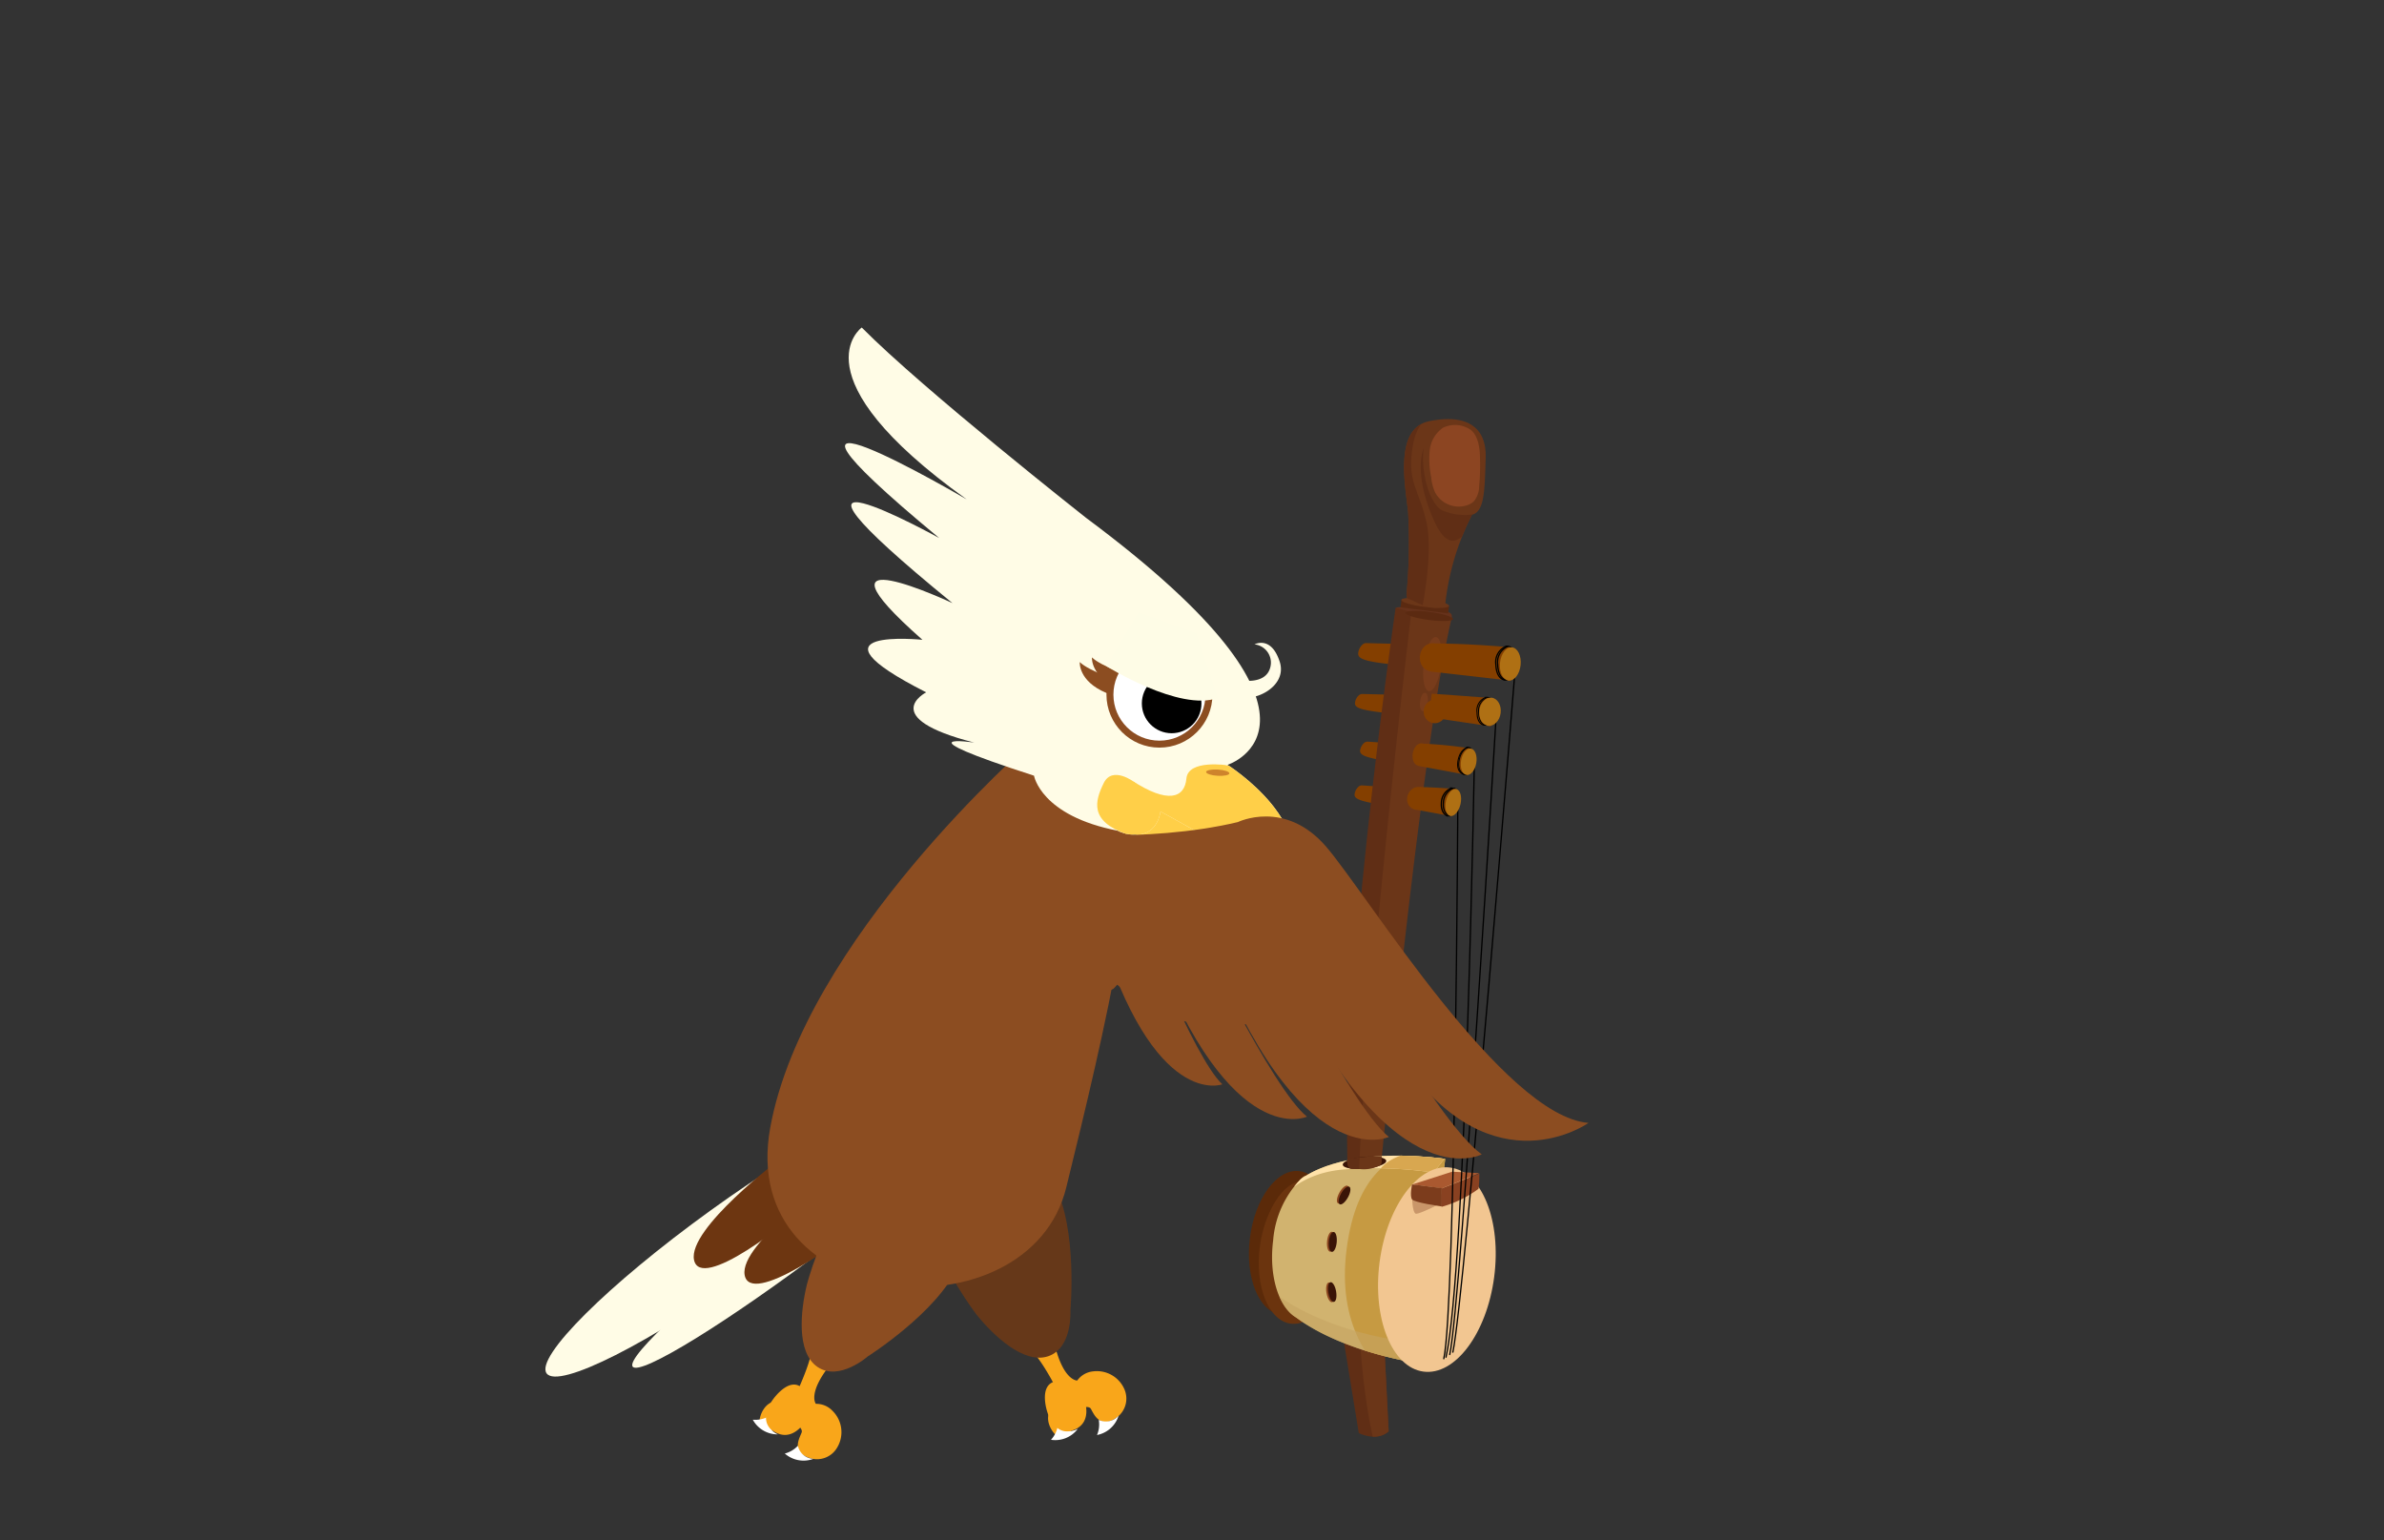 <svg id="Layer_1" data-name="Layer 1" xmlns="http://www.w3.org/2000/svg" xmlns:xlink="http://www.w3.org/1999/xlink" viewBox="0 0 260 168"><rect x="0" y="0" width="260" height="168" fill="#333333" stroke="none"/><defs><style>.cls-1{fill:#602e15;}.cls-2{fill:#d1b36f;}.cls-3{fill:#ffe2a9;}.cls-4{fill:#6b3618;}.cls-5{fill:#fffce6;}.cls-6{clip-path:url(#clip-path);}.cls-7{fill:#843f00;}.cls-8{fill:#66321b;}.cls-9{fill:#5b2a09;}.cls-10{fill:#6b340e;}.cls-11{clip-path:url(#clip-path-2);}.cls-12{fill:#c69a42;}.cls-13{clip-path:url(#clip-path-3);}.cls-14{fill:#d8a750;}.cls-15{fill:#c6a563;opacity:0.59;}.cls-16{fill:#f2c691;}.cls-17{fill:#3a1407;}.cls-18{fill:#8c461f;}.cls-19{clip-path:url(#clip-path-4);}.cls-20{fill:#5b2a11;}.cls-21{clip-path:url(#clip-path-5);}.cls-22,.cls-23{fill:#8c4522;}.cls-23{opacity:0.41;}.cls-24,.cls-26{fill:#7c3c1c;}.cls-24{opacity:0.34;}.cls-25{fill:#aa5930;}.cls-27{fill:#894121;}.cls-28,.cls-29,.cls-33{fill:none;}.cls-28,.cls-29{stroke:#000;stroke-linecap:round;stroke-linejoin:round;}.cls-28{stroke-width:0.14px;}.cls-29{stroke-width:0.11px;}.cls-30{fill:#af7014;}.cls-31{fill:#f9a61a;}.cls-32,.cls-40{fill:#fff;}.cls-34{fill:#663819;}.cls-35{fill:#6d3611;}.cls-36{fill:#8c4d21;}.cls-37{fill:#ffcf48;}.cls-38{clip-path:url(#clip-path-6);}.cls-39{fill:#ce842c;}.cls-40{stroke:#8c4d21;stroke-miterlimit:10;stroke-width:0.76px;}.cls-41{fill:#fefce6;}</style><clipPath id="clip-path"><path class="cls-1" d="M146.57,146.36l1.62,9.94s1.92,1,3.26-.19l-.55-10.76Z"/></clipPath><clipPath id="clip-path-2"><path class="cls-2" d="M154.86,148.7l2.76-22.31c-9.45-1.2-13.87,1-15.26,1.88l-.05,0a3.58,3.58,0,0,0-.46.34h0a10.81,10.81,0,0,0-3,6.68c-.49,3.86.6,7.29,2.51,8.41v0C146.72,147.64,154.86,148.7,154.86,148.7Z"/></clipPath><clipPath id="clip-path-3"><path class="cls-3" d="M139.3,131.27s1.92-3.19,7-3.7a43.13,43.13,0,0,1,10.06.32l2.84-3.68L141.3,123l-3.56,6.57Z"/></clipPath><clipPath id="clip-path-4"><path class="cls-4" d="M146.94,126.5a1.23,1.23,0,0,0,.21.87c.18.18.65.09,1.07.12a3.83,3.83,0,0,0,2.3-.4c.27-.23.12-.65.18-1A15.73,15.73,0,0,0,146.94,126.5Z"/></clipPath><clipPath id="clip-path-5"><path class="cls-4" d="M154.21,65.57c-.52-.29-.85-.17-.81-.76a61.11,61.11,0,0,0,.17-9c-.37-3.17-1.47-9.09,2.29-9.87s6.28.38,6.17,4-.13,5.85-1.5,6.21A28,28,0,0,0,157.61,66S156.65,66.87,154.21,65.57Z"/></clipPath><clipPath id="clip-path-6"><path class="cls-5" d="M126.57,88.51s6.31,3.4,10.38,6c2.83,1.85,2.82,2.55,2.82,2.55,4.9-6.84-5.9-13.64-5.9-13.64s14.58-4.63-15.42-26.94c0,0-17.78-14-24.47-20.76,0,0-7.37,5.27,11.45,18.75,0,0-27.75-16.29-3,4.21,0,0-22.51-12.44,1.45,7.1,0,0-16.69-7.83-3.28,4,0,0-13.61-1.39.41,5.73,0,0-5.42,2.75,5.24,5.48,0,0-8.67-1.3,6.52,3.61,0,0,.73,4.37,9.12,6C121.88,90.67,125.85,92.42,126.57,88.51Z"/></clipPath></defs><path d="M158.61,85.93a.19.19,0,0,1,.1,0s0,.05.06.07a.47.47,0,0,1,0,.1v0s0,0-.06,0l-.39-.07a.38.38,0,0,1-.1,0,.27.27,0,0,1-.08-.07.07.07,0,0,1,0-.05C158.12,85.83,158.54,85.92,158.61,85.93Z"/><path d="M160,81.64a.58.58,0,0,1,.26,0,.33.33,0,0,1,.15.11.07.07,0,0,0,.09,0,.08.08,0,0,0,0-.1.59.59,0,0,0-.53-.21.07.07,0,0,0-.07.07.08.08,0,0,0,.07.07Z"/><path d="M162,76.15a1,1,0,0,1,.68.16.07.07,0,0,0,.1,0s0-.07,0-.09A1.09,1.09,0,0,0,162,76c-.09,0-.09.14,0,.13Z"/><path d="M164.28,70.56a.64.64,0,0,1,.62.25c0,.08.17,0,.12-.06a.63.63,0,0,0-.3-.26,1,1,0,0,0-.44-.07s-.07,0-.07.07a.08.08,0,0,0,.07.07Z"/><path class="cls-1" d="M146.57,146.36l1.62,9.94s1.92,1,3.26-.19l-.55-10.76Z"/><g class="cls-6"><path class="cls-4" d="M148.13,141.64s.11,12.38,2.76,19l5.29-1L151.82,140Z"/></g><path class="cls-7" d="M152.83,85.94l-4.27-.28a.5.5,0,0,0-.37.12,1.29,1.29,0,0,0-.45.79c-.11.62.64.88,4.54,1.44a.52.52,0,0,0,.56-.31l.44-1A.53.53,0,0,0,152.83,85.94Z"/><path class="cls-7" d="M153.44,81.17l-4.27-.28a.58.58,0,0,0-.38.12,1.38,1.38,0,0,0-.45.79c-.1.62.64.89,4.54,1.45a.54.54,0,0,0,.56-.31l.44-1A.53.53,0,0,0,153.44,81.17Z"/><path class="cls-7" d="M152.84,75.79l-4.28-.1a.54.54,0,0,0-.36.14,1.29,1.29,0,0,0-.42.8c-.08.63.68.86,4.6,1.26a.53.53,0,0,0,.54-.34l.4-1A.52.52,0,0,0,152.84,75.79Z"/><path class="cls-7" d="M153.81,70.26l-4.8-.12a.57.57,0,0,0-.41.16,1.42,1.42,0,0,0-.47.9c-.09.71.76,1,5.16,1.41a.58.58,0,0,0,.61-.38l.45-1.17A.59.59,0,0,0,153.81,70.26Z"/><path class="cls-8" d="M152.21,66.27a14.5,14.5,0,0,1,3.92,0c1.28.35,2.29.39,2.21,1l-3.48.37Z"/><path class="cls-1" d="M153.92,66.77l-1.71-.5s-6.54,44.63-5.09,64l2.38.81,4.59-56.31Z"/><path class="cls-4" d="M149.89,134.56s4.79-51.76,8.45-67.26A13.93,13.93,0,0,0,155.5,67l-1.58-.26s-6.21,51.69-5.87,69.06Z"/><ellipse class="cls-9" cx="140.73" cy="135.58" rx="7.9" ry="4.44" transform="translate(-11.47 258.14) rotate(-82.78)"/><ellipse class="cls-10" cx="141.48" cy="135.67" rx="7.9" ry="4.44" transform="matrix(0.13, -0.99, 0.99, 0.13, -10.91, 258.97)"/><ellipse class="cls-10" cx="141.58" cy="135.69" rx="6.91" ry="3.88" transform="translate(-10.83 259.08) rotate(-82.78)"/><path class="cls-2" d="M154.86,148.7l2.76-22.31c-9.45-1.2-13.87,1-15.26,1.88l-.05,0a3.58,3.58,0,0,0-.46.34h0a10.81,10.81,0,0,0-3,6.68c-.49,3.86.6,7.29,2.51,8.41v0C146.72,147.64,154.86,148.7,154.86,148.7Z"/><g class="cls-11"><path class="cls-12" d="M162.45,126.72s-13.52-6.77-15.59,9.54,14,18.63,14,18.63Z"/><path class="cls-3" d="M139.3,131.27s1.92-3.19,7-3.7a43.13,43.13,0,0,1,10.06.32l2.84-3.68L141.3,123l-3.56,6.57Z"/><g class="cls-13"><path class="cls-14" d="M165.82,126.2s-12.34-2.66-15.35,1.37l11.4,1.45,1.85-2.63Z"/></g><path class="cls-15" d="M136.17,138.43s4.41,6.27,17.9,8l-.65,4.61-17.17-2.24Z"/></g><ellipse class="cls-16" cx="156.33" cy="137.56" rx="11.24" ry="6.31" transform="matrix(0.13, -0.99, 0.99, 0.13, 0.2, 275.35)"/><ellipse class="cls-17" cx="148.81" cy="126.82" rx="2.38" ry="0.65" transform="translate(-10.86 13.98) rotate(-5.19)"/><ellipse class="cls-18" cx="146.45" cy="130.28" rx="1.09" ry="0.43" transform="translate(-38.26 195.89) rotate(-61.21)"/><ellipse class="cls-17" cx="146.63" cy="130.38" rx="1.09" ry="0.43" transform="translate(-38.25 196.1) rotate(-61.21)"/><ellipse class="cls-18" cx="145.14" cy="135.42" rx="1.09" ry="0.43" transform="translate(-2.93 267.62) rotate(-84.77)"/><ellipse class="cls-17" cx="145.34" cy="135.43" rx="1.09" ry="0.43" transform="translate(-2.76 267.84) rotate(-84.77)"/><ellipse class="cls-18" cx="145.1" cy="140.94" rx="0.43" ry="1.09" transform="translate(-21.98 26.91) rotate(-9.85)"/><ellipse class="cls-17" cx="145.3" cy="140.9" rx="0.43" ry="1.09" transform="translate(-21.97 26.95) rotate(-9.85)"/><path class="cls-4" d="M146.94,126.5a1.23,1.23,0,0,0,.21.87c.18.18.65.09,1.07.12a3.83,3.83,0,0,0,2.3-.4c.27-.23.12-.65.18-1A15.73,15.73,0,0,0,146.94,126.5Z"/><g class="cls-19"><polygon class="cls-1" points="148.35 124.83 148.18 128.87 146.45 128.27 146.83 124.92 148.35 124.83"/></g><ellipse class="cls-20" cx="155.34" cy="66.57" rx="0.44" ry="2.62" transform="matrix(0.13, -0.99, 0.99, 0.13, 69.77, 212.31)"/><path class="cls-20" d="M152.84,65.43l-.1.81,5.2.66.1-.81Z"/><ellipse class="cls-4" cx="155.44" cy="65.76" rx="0.44" ry="2.62" transform="translate(70.66 211.7) rotate(-82.78)"/><path class="cls-4" d="M154.21,65.57c-.52-.29-.85-.17-.81-.76a61.11,61.11,0,0,0,.17-9c-.37-3.17-1.47-9.09,2.29-9.87s6.28.38,6.17,4-.13,5.85-1.5,6.21A28,28,0,0,0,157.61,66S156.65,66.87,154.21,65.57Z"/><g class="cls-21"><path class="cls-1" d="M154.85,67.59s1.55-6.83.74-10.55-2.23-4.44-1.48-8.57,4.17-3.77,4.17-3.77l-7.86-.47-2,17.94Z"/><path class="cls-1" d="M162.59,53.88s-.48,2.23-2.06,2.24a6.26,6.26,0,0,1-3.33-.5c-.84-.49-1.61-2.21-1.87-4a9.89,9.89,0,0,1-.07-2.72s-.95,2.1.46,6.17,2.66,4.74,4.2,3A20.35,20.35,0,0,0,162.59,53.88Z"/></g><path class="cls-22" d="M157.38,46.65a3.39,3.39,0,0,0-1.45,2.45,9.89,9.89,0,0,0,.15,2.92,5.33,5.33,0,0,0,.43,1.68,2.93,2.93,0,0,0,3.65,1.35,1.82,1.82,0,0,0,.61-.41,2.65,2.65,0,0,0,.55-1.6,25.5,25.5,0,0,0,.09-3c0-1-.15-2.46-1-3.15A3,3,0,0,0,157.38,46.65Z"/><ellipse class="cls-23" cx="155.72" cy="71.81" rx="2.98" ry="0.95" transform="matrix(0.13, -0.99, 0.99, 0.13, 64.89, 217.26)"/><ellipse class="cls-23" cx="155.31" cy="76.57" rx="1.01" ry="0.42" transform="translate(59.81 221.02) rotate(-82.78)"/><path class="cls-24" d="M154,130.44s0,1.75.39,1.93,4.79-2.18,4.79-2.18Z"/><polygon class="cls-25" points="154.04 129.18 158.37 127.79 161.34 127.95 157.24 129.61 154.04 129.18"/><path class="cls-26" d="M154,129.18s-.27,1.27,0,1.63,3.24.77,3.24.77l0-2Z"/><path class="cls-27" d="M161.34,128s0,1.35-.11,1.67a12.27,12.27,0,0,1-4,1.95l0-2Z"/><ellipse class="cls-7" cx="156.16" cy="71.69" rx="1.53" ry="1.3" transform="translate(68.94 219.74) rotate(-84.16)"/><path class="cls-7" d="M156.31,70.17s3.81,0,8.66.45l-.19,3.62-8.78-1Z"/><ellipse class="cls-7" cx="155.99" cy="76.94" rx="1.29" ry="1.23" transform="matrix(0.13, -0.99, 0.99, 0.13, 60.04, 222.02)"/><path class="cls-7" d="M163,77.54c.06-.46-.47-1-.25-1.4-2.58-.21-6.6-.48-6.6-.48l-.32,2.56,6.78,1C162.43,78.64,162.92,78.09,163,77.54Z"/><ellipse class="cls-7" cx="154.88" cy="82.3" rx="1.23" ry="0.8" transform="translate(47.72 221.15) rotate(-80.33)"/><path class="cls-7" d="M155.08,81.1a46.34,46.34,0,0,1,5.41.55l-.43,2.88-5.39-1Z"/><ellipse class="cls-7" cx="154.59" cy="87.07" rx="1.26" ry="1.12" transform="translate(18.58 201) rotate(-69.34)"/><path class="cls-7" d="M158,87.91a8.26,8.26,0,0,0,.17-1.11c0-.23.63-.5.67-.73-2-.2-4-.23-4-.23l-.49,2.45,3.91.72C158.34,88.7,157.91,88.23,158,87.91Z"/><path class="cls-28" d="M165.36,71.54s-5.63,70.14-6.91,75.93"/><path class="cls-28" d="M163.25,76.79s-3.87,65.16-5.14,70.94"/><path class="cls-28" d="M160.81,82.17s-.94,56.33-3.11,65.85"/><path class="cls-28" d="M159,86.27s-.27,56.14-1.54,61.92"/><path class="cls-28" d="M164.47,70.49a1.87,1.87,0,0,0-1.13,2c.06,1.66,1,1.69,1,1.69"/><path class="cls-28" d="M164.27,70.48a1.87,1.87,0,0,0-1.13,2c.06,1.66,1,1.69,1,1.69"/><path class="cls-29" d="M162.18,76.07a1.55,1.55,0,0,0-.91,1.65c0,1.35.8,1.38.8,1.38"/><path class="cls-29" d="M162,76.08a1.51,1.51,0,0,0-.91,1.64c0,1.34.8,1.37.8,1.37"/><ellipse class="cls-30" cx="164.72" cy="72.42" rx="1.82" ry="1.13" transform="translate(75.91 228.91) rotate(-84.16)"/><ellipse class="cls-30" cx="162.52" cy="77.63" rx="1.54" ry="1.17" transform="translate(65.06 229.1) rotate(-82.78)"/><path class="cls-29" d="M160.06,81.55s-.78.2-.95,1.54.83,1.43.83,1.43"/><path class="cls-29" d="M160,81.54s-.79.17-1,1.5.77,1.46.77,1.46"/><ellipse class="cls-30" cx="160.18" cy="83.08" rx="1.46" ry="0.84" transform="translate(51.37 227.03) rotate(-80.33)"/><path class="cls-28" d="M158.42,86a1.72,1.72,0,0,0-1,1.55c-.1,1.21.67,1.45.67,1.45"/><path class="cls-28" d="M158.2,86a1.74,1.74,0,0,0-1,1.55c-.09,1.22.67,1.45.67,1.45"/><ellipse class="cls-30" cx="158.5" cy="87.53" rx="1.5" ry="0.81" transform="translate(38.14 222.8) rotate(-77.25)"/><path class="cls-31" d="M112.28,147.09c1.56,1.32,3.66,5.82,3.66,5.82-3.16.92-.92,4.14-.09,3.91s1.16-.67.8-1.57c-.06-1.46,2-2.16,2.32-1.6s1,2.29,2.86.92a2.55,2.55,0,0,0,.82-3,3.27,3.27,0,0,0-3.45-2,2.42,2.42,0,0,0-1.72,1s-1.42.05-2.39-3.65Z"/><path class="cls-32" d="M122,154.39a3.08,3.08,0,0,1-2.36,2.12,2.94,2.94,0,0,0,.19-1.65A1.83,1.83,0,0,0,122,154.39Z"/><path class="cls-31" d="M117.14,151.92a1.46,1.46,0,0,1,.34-1.39,1.83,1.83,0,0,0-.71,2.09"/><path class="cls-33" d="M120.82,150.47a2.44,2.44,0,0,1-1.41,1.47"/><path class="cls-33" d="M120.27,150.51a1.74,1.74,0,0,0-.78.89"/><path class="cls-33" d="M115.89,149.05a.86.86,0,0,1-.57.52"/><path class="cls-33" d="M116.26,149.61a.86.86,0,0,1-.57.52"/><path class="cls-34" d="M101.51,133.93c1.25,4.59,5,9.46,5,9.46,1.83,2.27,5.17,5.45,7.83,4.52s2.4-5,2.4-5,.81-8.87-1.77-13.74c0,0-2.19-6.58-8.34-4.64S101.51,133.93,101.51,133.93Z"/><path class="cls-32" d="M117.55,155.83a3.07,3.07,0,0,1-2.93,1.2,3,3,0,0,0,.74-1.49A1.8,1.8,0,0,0,117.55,155.83Z"/><path class="cls-31" d="M115.05,150.67a2.71,2.71,0,0,1,2.33.43c.88.83,2.29,4.35-.78,5-1.78.22-2.4-2.17-2.4-2.17S113.27,151.11,115.05,150.67Z"/><path class="cls-33" d="M118,153.27a2.44,2.44,0,0,1-2-.36"/><path class="cls-33" d="M117.61,152.83a1.76,1.76,0,0,0-1.17-.16"/><ellipse class="cls-5" cx="79.78" cy="135.22" rx="24.87" ry="3.94" transform="translate(-64.06 72.3) rotate(-35.83)"/><ellipse class="cls-5" cx="88.85" cy="134.05" rx="24.87" ry="2.37" transform="translate(-62.84 80.64) rotate(-37.06)"/><path class="cls-35" d="M85.07,126.42S75,134,75.69,137.41s10-3.63,14.25-7.82S90.31,122.31,85.07,126.42Z"/><path class="cls-35" d="M91.07,128.49s-10.44,7.12-9.86,10.56,10.19-3.18,14.58-7.18S96.48,124.62,91.07,128.49Z"/><path class="cls-36" d="M112.31,81.1S87.71,102.51,84,123s28.22,23.09,32.29,6.5S125.64,91,122.64,84C122.64,84,120,73.54,112.31,81.1Z"/><path class="cls-31" d="M88.56,146.93c-.1,2-2.39,6.45-2.39,6.45-2.65-1.94-3.84,1.79-3.16,2.31s1.25.51,1.74-.32c1.12-.94,2.91.23,2.68.86s-1.22,2.18,1,2.83a2.54,2.54,0,0,0,2.87-1.18,3.26,3.26,0,0,0-.5-4,2.42,2.42,0,0,0-1.82-.77s-.91-1.09,1.44-4.11Z"/><path class="cls-32" d="M88.71,159.11a3.1,3.1,0,0,1-3.12-.58,3,3,0,0,0,1.43-.85A1.81,1.81,0,0,0,88.71,159.11Z"/><path class="cls-31" d="M87.69,153.72a1.45,1.45,0,0,1,1.31-.57,1.83,1.83,0,0,0-2.09.72"/><path class="cls-33" d="M91.08,155.76a2.39,2.39,0,0,1-2-.22"/><path class="cls-33" d="M90.72,155.35a1.81,1.81,0,0,0-1.19-.08"/><path class="cls-33" d="M89.21,151a.87.87,0,0,1-.77-.14"/><path class="cls-33" d="M89,151.63a.85.85,0,0,1-.76-.14"/><path class="cls-36" d="M92.43,130.38C89.55,134.16,88,140.1,88,140.1c-.69,2.84-1.18,7.42,1.18,9s5.47-1.17,5.47-1.17,7.53-4.76,9.81-9.78c0,0,3.89-5.74-1.4-9.43S92.43,130.38,92.43,130.38Z"/><path class="cls-32" d="M84.84,156.44a3.09,3.09,0,0,1-2.74-1.6,3,3,0,0,0,1.63-.31A1.8,1.8,0,0,0,84.84,156.44Z"/><path class="cls-31" d="M87.4,151.31a2.69,2.69,0,0,1,1.08,2.1c-.12,1.21-2,4.47-4.44,2.44-1.26-1.28.26-3.22.26-3.22S86,150.17,87.4,151.31Z"/><path class="cls-33" d="M87.11,155.19a2.44,2.44,0,0,1-.94-1.81"/><path class="cls-33" d="M87.25,154.66a1.78,1.78,0,0,0-.59-1"/><path class="cls-37" d="M123.87,91s8.76,5.44,15.21,5l-11.5-8.81S120.79,86.45,123.87,91Z"/><path class="cls-5" d="M126.57,88.51s6.31,3.4,10.38,6c2.83,1.85,2.82,2.55,2.82,2.55,4.9-6.84-5.9-13.64-5.9-13.64s14.58-4.63-15.42-26.94c0,0-17.78-14-24.47-20.76,0,0-7.37,5.27,11.45,18.75,0,0-27.75-16.29-3,4.21,0,0-22.51-12.44,1.45,7.1,0,0-16.69-7.83-3.28,4,0,0-13.61-1.39.41,5.73,0,0-5.42,2.75,5.24,5.48,0,0-8.67-1.3,6.52,3.61,0,0,.73,4.37,9.12,6C121.88,90.67,125.85,92.42,126.57,88.51Z"/><g class="cls-38"><path class="cls-37" d="M150.54,93.28s-18-15.43-26-8.92,8.33,17.1,8.33,17.1,14.51.31,15.54,0S150.54,93.28,150.54,93.28Z"/></g><ellipse class="cls-39" cx="132.81" cy="84.28" rx="0.34" ry="1.27" transform="translate(40.51 211.64) rotate(-86.47)"/><path class="cls-36" d="M123.55,73.79s-3.41-1.06-4.46-2.09c0,0-.19,2.08,2.91,3.37S123.55,73.79,123.55,73.79Z"/><path class="cls-36" d="M122.22,74.3s-3.41-1.06-4.46-2.09c0,0-.19,2.08,2.91,3.37S122.22,74.3,122.22,74.3Z"/><circle class="cls-40" cx="126.45" cy="75.76" r="5.4"/><circle cx="127.78" cy="76.72" r="3.25"/><circle class="cls-32" cx="127.46" cy="73.97" r="1.15"/><path class="cls-5" d="M133.87,83.47s-4.29-.68-4.48,1.44-2,2.81-6,.18l2-3.28,6.44-.56Z"/><path class="cls-37" d="M123.75,85.33s-2.42-1.88-3.38.08-1.57,4.12,2.47,5.56l1.82-3.72Z"/><path class="cls-5" d="M135.06,74.15s3,.69,3.49-1.41a2,2,0,0,0-1.73-2.46s1.8-1,2.74,1.87-3.15,4.64-4.82,3.73Z"/><path class="cls-41" d="M120.65,72.65s8,5,12.16,3.47l-2.34-7.05-6.29-2.29Z"/><path class="cls-36" d="M124,103.41a1.64,1.64,0,0,1-.3,1.27c-.32.32-1,.17-1-.28a4.11,4.11,0,0,1-1.16,3.33.69.69,0,0,1-.4.23.67.67,0,0,1-.42-.22,4.78,4.78,0,0,1-1-3.46,25.19,25.19,0,0,1,.92-6.74c.2-.75.49-2.16,1.28-2.53,1-.5,1.1.79,1.25,1.52A43,43,0,0,1,124,103.41Z"/><path class="cls-36" d="M112.86,90.79S125,92.05,135,89.66c0,0,5.14-2.52,9.62,2.67s19.33,29.41,28.62,30.14c0,0-10.31,7.37-20.12-6.57,0,0-6.46-5.62-17.6-4.15s-17-7.93-20.53-11.74C115,100,109.57,95.55,112.86,90.79Z"/><path class="cls-36" d="M144.6,100.47s11.89,21.8,17,25.43c0,0-10.32,5.55-22.75-22.31C138.83,103.59,138.27,100.29,144.6,100.47Z"/><path class="cls-36" d="M137.15,99.83S147,120.42,151.47,124c0,0-9.76,4.57-19.77-21.61C131.7,102.4,131.35,99.34,137.15,99.83Z"/><path class="cls-36" d="M130.4,101.32s8.33,17.43,12.14,20.47c0,0-8.25,3.88-16.75-18.28C125.79,103.51,125.49,100.92,130.4,101.32Z"/><path class="cls-36" d="M124,99.57s6.18,15.79,9.31,18.69c0,0-7.47,2.87-13.48-17.07C119.79,101.19,119.69,98.9,124,99.57Z"/></svg>
